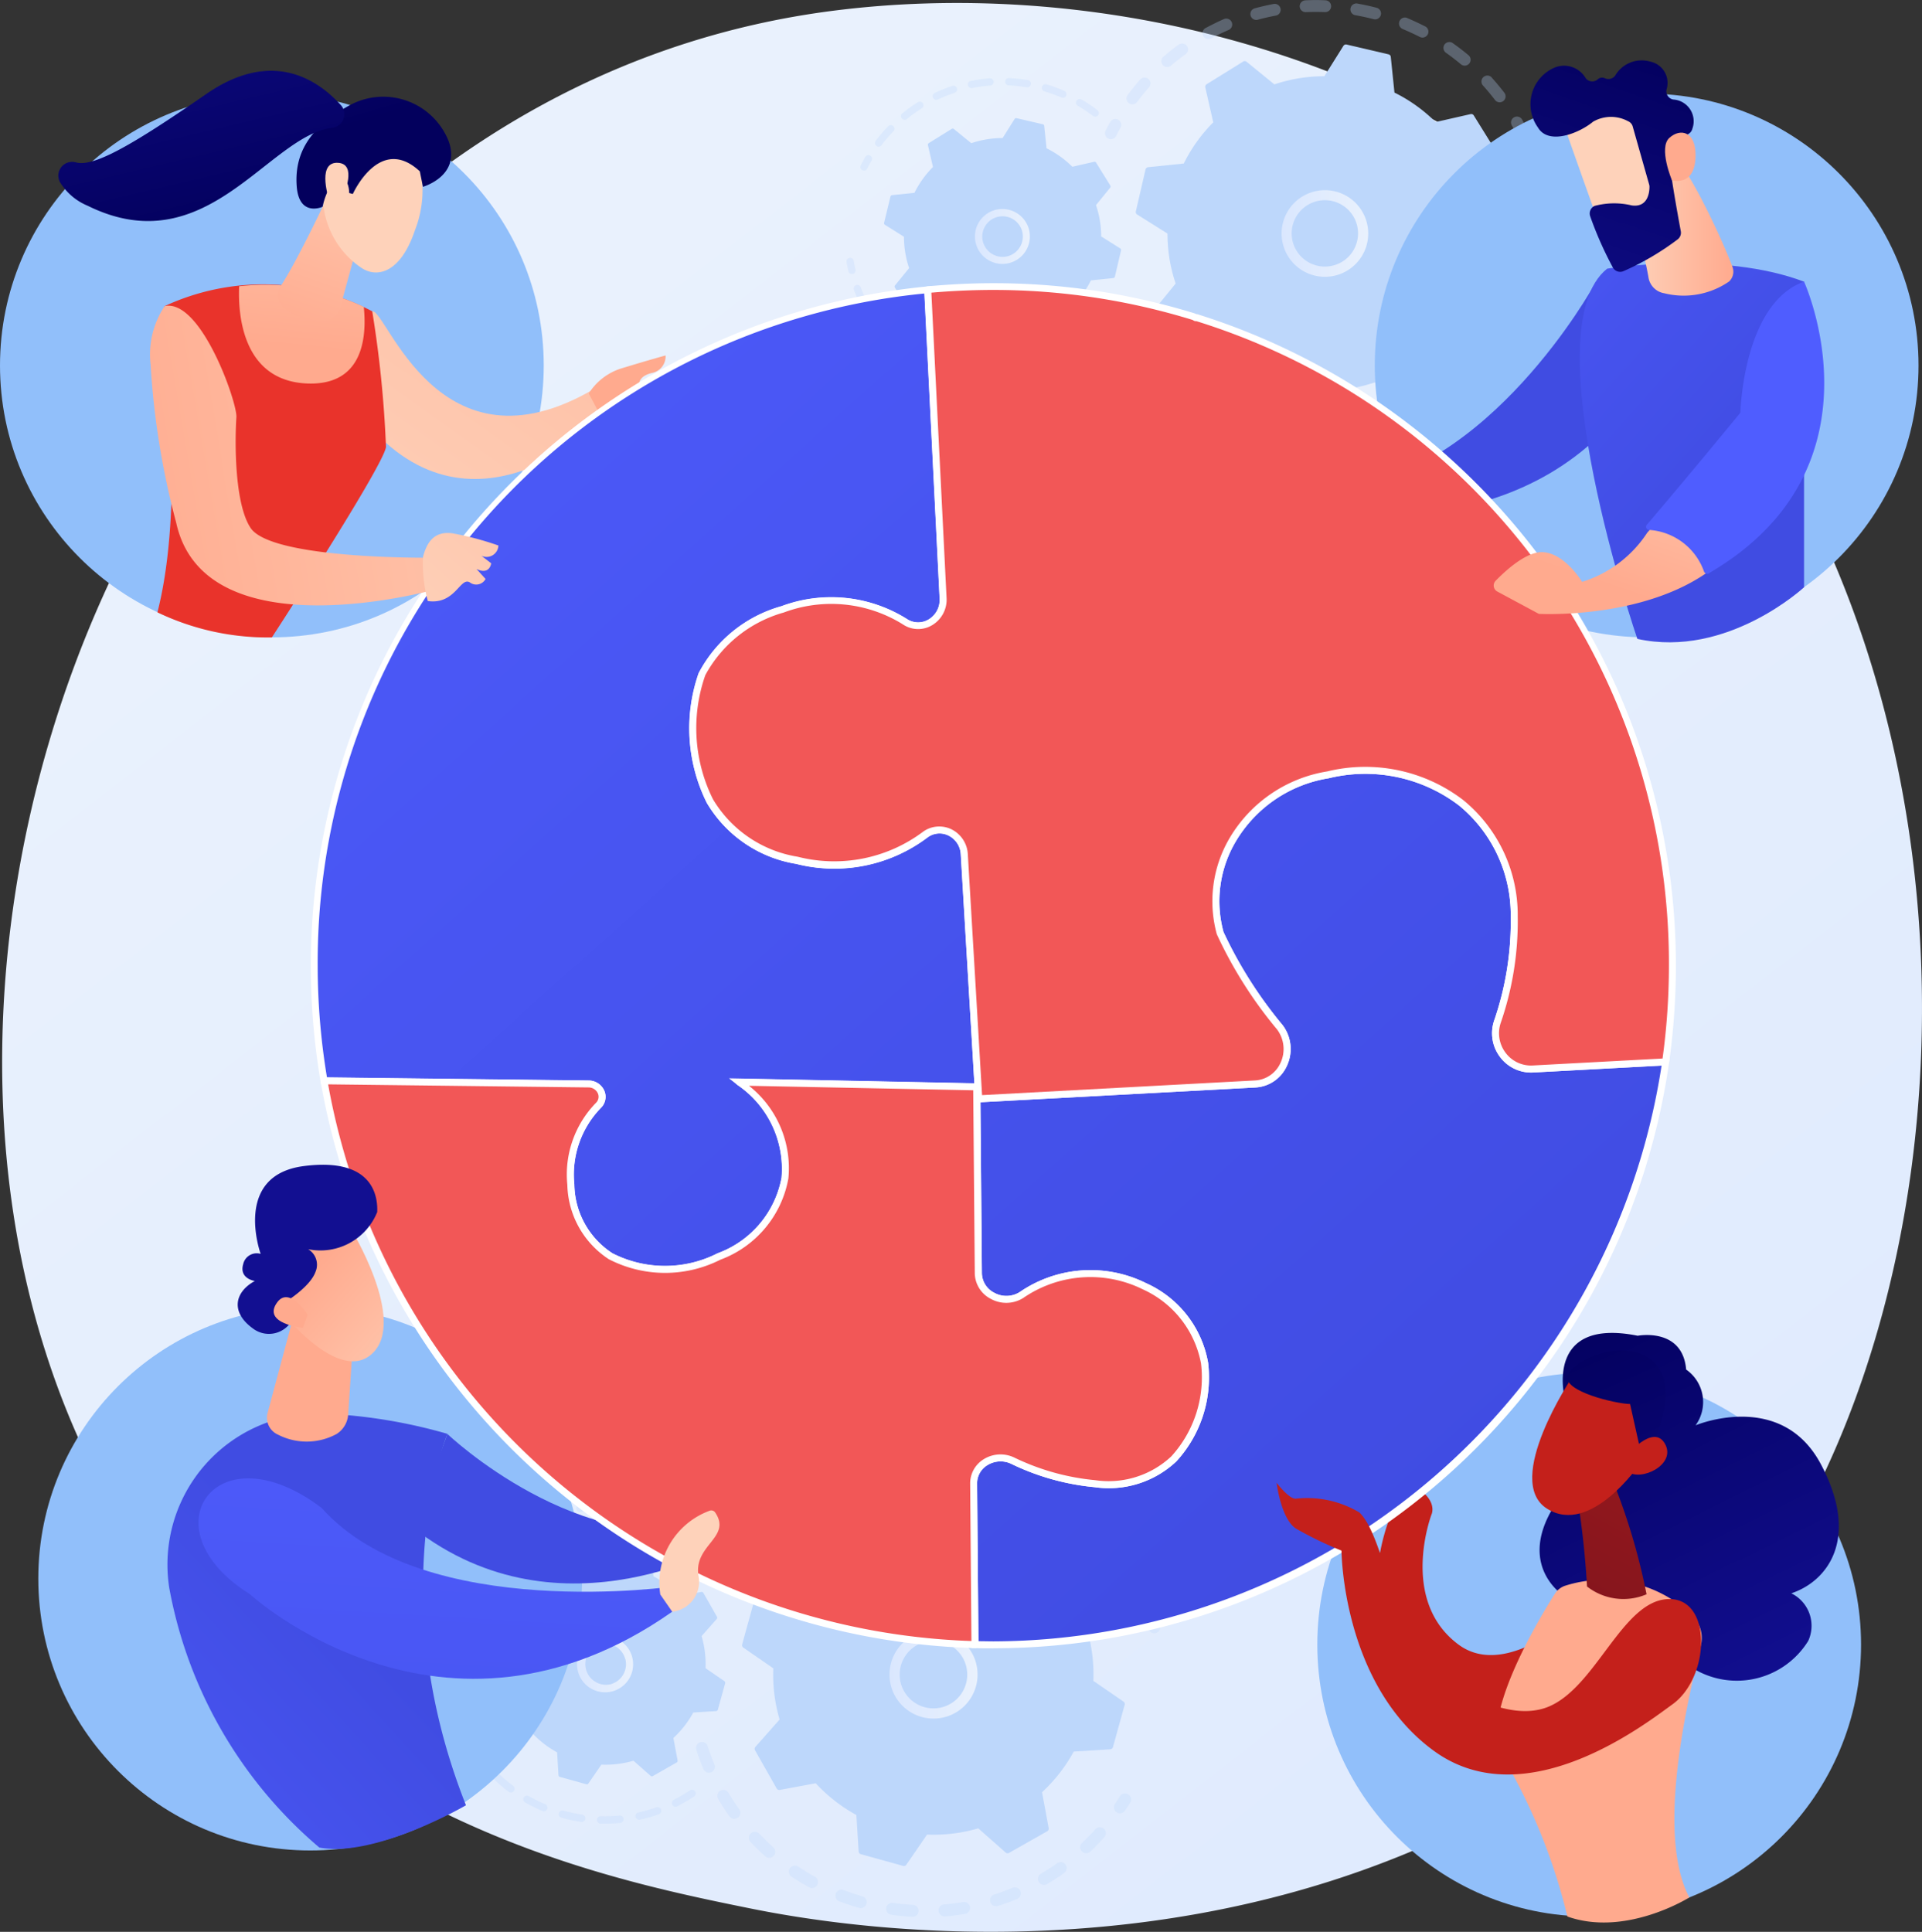 <svg xmlns="http://www.w3.org/2000/svg" xmlns:xlink="http://www.w3.org/1999/xlink" width="70.604" height="70.965" viewBox="0 0 70.604 70.965">
  <rect x="0" y="0" width="70.604" height="70.965" fill="#333333" stroke="none"/>
  <defs>
    <linearGradient id="linear-gradient" x1="1.13" y1="1.295" x2="0.236" y2="0.19" gradientUnits="objectBoundingBox">
      <stop offset="0" stop-color="#dae7fe"/>
      <stop offset="1" stop-color="#e9f1fd"/>
    </linearGradient>
    <linearGradient id="linear-gradient-2" x1="0" y1="0.5" x2="1" y2="0.5" xlink:href="#linear-gradient"/>
    <linearGradient id="linear-gradient-10" x1="-0.436" y1="-20.014" x2="-0.862" y2="-15.84" gradientUnits="objectBoundingBox">
      <stop offset="0" stop-color="#4f5dff"/>
      <stop offset="1" stop-color="#404ce2"/>
    </linearGradient>
    <linearGradient id="linear-gradient-11" x1="-0.209" y1="1.547" x2="0.597" y2="0.45" xlink:href="#linear-gradient-10"/>
    <linearGradient id="linear-gradient-12" x1="-15.122" y1="15.128" x2="-13.796" y2="15.128" gradientUnits="objectBoundingBox">
      <stop offset="0" stop-color="#fed2ba"/>
      <stop offset="1" stop-color="#ffaa8e"/>
    </linearGradient>
    <linearGradient id="linear-gradient-13" x1="-0.077" y1="1.155" x2="1.843" y2="-1.561" xlink:href="#linear-gradient-12"/>
    <linearGradient id="linear-gradient-14" x1="2.348" y1="-9.612" x2="0.023" y2="-7.078" xlink:href="#linear-gradient-12"/>
    <linearGradient id="linear-gradient-15" x1="2.085" y1="-1.33" x2="1.187" y2="-0.411" gradientUnits="objectBoundingBox">
      <stop offset="0" stop-color="#e14a3d"/>
      <stop offset="1" stop-color="#e9332b"/>
    </linearGradient>
    <linearGradient id="linear-gradient-16" x1="0.785" y1="-1.959" x2="0.452" y2="0.617" xlink:href="#linear-gradient-12"/>
    <linearGradient id="linear-gradient-17" x1="0.858" y1="-0.953" x2="0.337" y2="1.229" xlink:href="#linear-gradient-12"/>
    <linearGradient id="linear-gradient-18" x1="-71.714" y1="2.178" x2="-71.994" y2="4.569" xlink:href="#linear-gradient-12"/>
    <linearGradient id="linear-gradient-19" x1="0.334" y1="0.258" x2="-0.501" y2="-1.677" gradientUnits="objectBoundingBox">
      <stop offset="0" stop-color="#03005d"/>
      <stop offset="1" stop-color="#120f91"/>
    </linearGradient>
    <linearGradient id="linear-gradient-20" x1="-307.49" y1="6.554" x2="-308.699" y2="14.216" xlink:href="#linear-gradient-12"/>
    <linearGradient id="linear-gradient-21" x1="0.605" y1="0.828" x2="0.154" y2="-0.614" xlink:href="#linear-gradient-19"/>
    <linearGradient id="linear-gradient-22" x1="1.095" y1="-2.777" x2="0.68" y2="-0.353" xlink:href="#linear-gradient-10"/>
    <linearGradient id="linear-gradient-23" x1="0.346" y1="-12.226" x2="0.85" y2="-12.446" gradientUnits="objectBoundingBox">
      <stop offset="0" stop-color="#c4201b"/>
      <stop offset="1" stop-color="#5c0e1e"/>
    </linearGradient>
    <linearGradient id="linear-gradient-24" x1="404.34" y1="1325.942" x2="-43.19" y2="-142.995" gradientUnits="objectBoundingBox">
      <stop offset="0" stop-color="#ab7cff"/>
      <stop offset="1" stop-color="#f8425c"/>
    </linearGradient>
    <linearGradient id="linear-gradient-25" x1="-60.903" y1="23.208" x2="174.737" y2="-63.823" gradientUnits="objectBoundingBox">
      <stop offset="0" stop-color="#53ebff"/>
      <stop offset="1" stop-color="#384cf7"/>
    </linearGradient>
    <linearGradient id="linear-gradient-26" x1="0.821" y1="0.918" x2="-0.154" y2="-0.168" gradientUnits="objectBoundingBox">
      <stop offset="0" stop-color="#404ce2"/>
      <stop offset="1" stop-color="#4f5dff"/>
    </linearGradient>
    <linearGradient id="linear-gradient-27" x1="-0.27" y1="-0.684" x2="0.746" y2="0.677" xlink:href="#linear-gradient-10"/>
    <linearGradient id="linear-gradient-28" x1="0" y1="0.5" x2="1" y2="0.5" xlink:href="#linear-gradient-12"/>
    <linearGradient id="linear-gradient-29" x1="1.175" y1="-0.557" x2="0.442" y2="0.722" xlink:href="#linear-gradient-12"/>
    <linearGradient id="linear-gradient-30" x1="0.685" y1="-0.305" x2="1.416" y2="-3.948" xlink:href="#linear-gradient-10"/>
    <linearGradient id="linear-gradient-31" x1="-25.013" y1="0.175" x2="-26.33" y2="1.493" xlink:href="#linear-gradient-12"/>
    <linearGradient id="linear-gradient-32" x1="0.633" y1="-0.149" x2="0.168" y2="1.601" xlink:href="#linear-gradient-19"/>
    <linearGradient id="linear-gradient-33" x1="-93.889" y1="2.7" x2="-90.438" y2="0.456" xlink:href="#linear-gradient-12"/>
    <linearGradient id="linear-gradient-34" x1="0.218" y1="-0.071" x2="0.719" y2="1.082" xlink:href="#linear-gradient-19"/>
    <linearGradient id="linear-gradient-35" x1="1.305" y1="0.076" x2="3.618" y2="-1.28" gradientUnits="objectBoundingBox">
      <stop offset="0" stop-color="#ffaa8e"/>
      <stop offset="1" stop-color="#fe3f48"/>
    </linearGradient>
    <linearGradient id="linear-gradient-36" x1="2.166" y1="-4.604" x2="-0.903" y2="4.856" xlink:href="#linear-gradient-23"/>
    <linearGradient id="linear-gradient-37" x1="3.181" y1="-9.902" x2="4.038" y2="-11.633" xlink:href="#linear-gradient-23"/>
    <linearGradient id="linear-gradient-38" x1="0.242" y1="-0.323" x2="1.77" y2="3.198" xlink:href="#linear-gradient-19"/>
    <linearGradient id="linear-gradient-39" x1="7.721" y1="-37.506" x2="10.084" y2="-43.875" xlink:href="#linear-gradient-23"/>
    <linearGradient id="linear-gradient-40" x1="1.509" y1="-10.165" x2="2.521" y2="-12.127" xlink:href="#linear-gradient-23"/>
    <linearGradient id="linear-gradient-41" x1="1.972" y1="0.167" x2="-0.263" y2="0.643" xlink:href="#linear-gradient-12"/>
    <linearGradient id="linear-gradient-42" x1="-0.522" y1="1.498" x2="5.34" y2="-5.024" xlink:href="#linear-gradient-12"/>
    <linearGradient id="linear-gradient-43" x1="0.786" y1="-0.447" x2="0.502" y2="2.666" xlink:href="#linear-gradient-10"/>
    <linearGradient id="linear-gradient-44" x1="4.793" y1="-6.929" x2="8.586" y2="-11.02" xlink:href="#linear-gradient-12"/>
    <linearGradient id="linear-gradient-45" x1="-10.184" y1="13.539" x2="-11.04" y2="12.743" xlink:href="#linear-gradient-12"/>
    <linearGradient id="linear-gradient-46" x1="-9.008" y1="11.09" x2="-7.763" y2="11.09" xlink:href="#linear-gradient-19"/>
    <linearGradient id="linear-gradient-47" x1="-35.187" y1="60.669" x2="-38.063" y2="57.004" xlink:href="#linear-gradient-12"/>
  </defs>
  <g id="Grupo_55043" data-name="Grupo 55043" transform="translate(-5826.962 -1640.326)">
    <path id="Trazado_104269" data-name="Trazado 104269" d="M5892.345,1705.411a25.458,25.458,0,0,1-3.9,3.285c-12.726,9.131-27.785,6.469-30.985,5.82-4.726-.96-13.861-2.815-20.465-10.582-9.992-11.75-8.436-30.263-.686-42.483,1.418-2.235,8.907-14.642,24.127-16.631,9.211-1.2,19.949,1.224,27.725,7.739C5904.481,1666.232,5903.319,1693.857,5892.345,1705.411Z" transform="translate(-2.954 -4.088)" fill="url(#linear-gradient)"/>
    <g id="Grupo_55051" data-name="Grupo 55051" transform="translate(5858.056 1640.326)">
      <g id="Grupo_55046" data-name="Grupo 55046" transform="translate(9.12 0)">
        <g id="Grupo_55043-2" data-name="Grupo 55043" transform="translate(0 11.347)" opacity="0.3">
          <path id="Trazado_104270" data-name="Trazado 104270" d="M7405.338,2085.653a.218.218,0,0,1,.279.129c.08.219.17.437.269.65a.216.216,0,0,1-.1.286l0,0a.217.217,0,0,1-.289-.105c-.1-.223-.2-.453-.284-.684a.217.217,0,0,1,.108-.269Zm1.1,1.779c.127.2.263.39.406.574a.217.217,0,0,1-.344.265c-.15-.194-.293-.4-.426-.6a.217.217,0,0,1,.064-.3l.023-.012A.216.216,0,0,1,7406.438,2087.431Zm1.164,1.427c.167.163.344.321.524.469a.217.217,0,0,1-.277.335c-.189-.156-.375-.322-.55-.494a.217.217,0,1,1,.3-.31Zm1.456,1.13c.2.122.406.236.615.34a.217.217,0,1,1-.194.389c-.219-.11-.437-.23-.647-.358a.218.218,0,0,1-.073-.3.23.23,0,0,1,.089-.082A.22.22,0,0,1,7409.058,2089.989Zm1.669.778c.222.074.449.14.676.2a.217.217,0,1,1-.1.421c-.239-.058-.478-.127-.71-.206a.217.217,0,0,1-.026-.4A.216.216,0,0,1,7410.727,2090.767Zm1.8.389c.231.024.468.038.7.041a.217.217,0,0,1-.007.435c-.245,0-.494-.019-.739-.044a.217.217,0,1,1,.044-.432Zm7.488-2.982a.217.217,0,0,1,.029.305c-.156.189-.323.374-.5.55a.217.217,0,1,1-.309-.3c.163-.167.321-.343.469-.523a.217.217,0,0,1,.306-.029Zm-5.648,2.962c.232-.028.466-.067.693-.116a.217.217,0,1,1,.09.425c-.24.051-.486.092-.729.122a.217.217,0,0,1-.122-.411A.232.232,0,0,1,7414.368,2091.137Zm4.322-1.613a.218.218,0,0,1-.04.3c-.2.15-.4.293-.606.426a.217.217,0,0,1-.234-.365c.2-.126.39-.262.575-.405a.209.209,0,0,1,.037-.022A.217.217,0,0,1,7418.69,2089.523Zm-2.53,1.184c.219-.08.438-.17.649-.269a.217.217,0,0,1,.187.392l0,0c-.224.1-.454.2-.685.282a.217.217,0,0,1-.169-.4Z" transform="translate(-7405.195 -2085.639)" fill="#bdd7fb"/>
          <path id="Trazado_104271" data-name="Trazado 104271" d="M8000.021,2133.787a.219.219,0,0,0-.094.089c-.055.1-.112.2-.172.292a.219.219,0,0,0,.073.3.216.216,0,0,0,.3-.072c.063-.1.122-.2.18-.307a.217.217,0,0,0-.285-.3Z" transform="translate(-7984.576 -2132.539)" fill="#bdd7fb"/>
        </g>
        <g id="Grupo_55044" data-name="Grupo 55044" transform="translate(0.379)" opacity="0.3">
          <path id="Trazado_104272" data-name="Trazado 104272" d="M8034.453,1875.575a.218.218,0,0,0-.113.258c.033.107.065.216.093.325a.217.217,0,0,0,.42-.109c-.031-.115-.063-.23-.1-.343a.217.217,0,0,0-.271-.144Z" transform="translate(-8018.679 -1869.559)" fill="#bdd7fb"/>
          <path id="Trazado_104273" data-name="Trazado 104273" d="M7454.561,1641.027a.217.217,0,0,1,.172.4c-.21.09-.42.19-.624.3a.217.217,0,1,1-.2-.383c.088-.047.178-.093.268-.137C7454.3,1641.143,7454.431,1641.083,7454.561,1641.027Zm-1.358.989a.216.216,0,0,1-.049.3c-.187.135-.369.279-.544.428a.217.217,0,0,1-.282-.329c.184-.157.376-.309.572-.45a.217.217,0,0,1,.3.049Zm2.475-1.38c.232-.064.472-.119.71-.164a.217.217,0,1,1,.079.427c-.226.042-.452.094-.674.155a.217.217,0,0,1-.153-.4A.21.21,0,0,1,7455.677,1640.635Zm-3.887,2.593a.217.217,0,0,1,.018.306c-.151.172-.3.353-.436.537a.217.217,0,0,1-.349-.259c.146-.194.3-.384.461-.565a.208.208,0,0,1,.065-.051A.219.219,0,0,1,7451.79,1643.228Zm5.771-2.892c.24-.011.486-.013.728,0a.217.217,0,1,1-.017.434c-.229-.009-.462-.007-.691,0a.217.217,0,1,1-.02-.433Zm1.9.12q.359.063.711.155a.217.217,0,0,1-.109.42c-.223-.058-.449-.108-.677-.147a.217.217,0,0,1-.058-.409A.219.219,0,0,1,7459.464,1640.456Zm1.832.533c.225.092.446.2.661.306a.217.217,0,1,1-.2.386c-.206-.105-.416-.2-.629-.291a.217.217,0,0,1-.117-.284.212.212,0,0,1,.1-.112A.217.217,0,0,1,7461.3,1640.989Zm1.672.92c.2.139.394.289.579.444a.217.217,0,0,1-.279.333c-.177-.148-.36-.289-.548-.422a.216.216,0,0,1,.028-.372A.215.215,0,0,1,7462.968,1641.909Zm1.431,1.265c.162.179.318.367.466.56a.217.217,0,1,1-.346.263c-.14-.183-.288-.362-.441-.532a.217.217,0,0,1,.016-.307.2.2,0,0,1,.05-.034A.216.216,0,0,1,7464.4,1643.174Zm1.117,1.547c.087.155.172.314.249.474.029.058.056.116.082.174a.213.213,0,0,1-.105.288.216.216,0,0,1-.287-.106c-.026-.055-.052-.111-.079-.165-.074-.152-.153-.3-.237-.451a.218.218,0,0,1,.081-.3l.013-.006A.217.217,0,0,1,7465.516,1644.721Z" transform="translate(-7450.193 -1640.326)" fill="#bdd7fb"/>
          <path id="Trazado_104274" data-name="Trazado 104274" d="M7420.341,1811.955a.214.214,0,0,0-.094.09c-.057.1-.113.209-.166.315a.217.217,0,0,0,.389.194c.05-.1.1-.2.157-.3a.217.217,0,0,0-.287-.3Z" transform="translate(-7420.06 -1807.56)" fill="#bdd7fb"/>
        </g>
        <g id="Grupo_55045" data-name="Grupo 55045" transform="translate(1.511 1.634)">
          <path id="Trazado_104275" data-name="Trazado 104275" d="M7464.5,1710.6a.107.107,0,0,0,.047.116l1.115.7a5.735,5.735,0,0,0,.3,1.836l-.832,1.022a.108.108,0,0,0-.007.125l.833,1.343a.109.109,0,0,0,.116.049l1.285-.292a5.738,5.738,0,0,0,1.512,1.083l.134,1.311a.111.111,0,0,0,.083.094l1.54.36a.107.107,0,0,0,.116-.048l.7-1.116a5.738,5.738,0,0,0,1.835-.3l1.022.831a.107.107,0,0,0,.125.008l1.343-.834a.105.105,0,0,0,.048-.116l-.292-1.284a5.74,5.74,0,0,0,1.084-1.512l1.311-.135a.107.107,0,0,0,.094-.083l.36-1.539a.108.108,0,0,0-.047-.116l-1.117-.7a5.746,5.746,0,0,0-.3-1.836l.831-1.022a.109.109,0,0,0,.008-.126l-.834-1.343a.107.107,0,0,0-.116-.048l-1.285.292a5.748,5.748,0,0,0-1.512-1.083l-.135-1.311a.107.107,0,0,0-.083-.094l-1.54-.36a.11.11,0,0,0-.117.048l-.7,1.116a5.747,5.747,0,0,0-1.836.3l-1.021-.831a.109.109,0,0,0-.126-.008l-1.342.834a.109.109,0,0,0-.049.116l.292,1.284a5.759,5.759,0,0,0-1.083,1.512l-1.31.135a.108.108,0,0,0-.094.083Z" transform="translate(-7464.5 -1704.47)" fill="#bdd7fb"/>
          <path id="Trazado_104276" data-name="Trazado 104276" d="M7675.685,1914.625a1.591,1.591,0,1,1-.216.087A1.62,1.62,0,0,1,7675.685,1914.625Zm1.565,2.073a1.219,1.219,0,1,0-.712.6,1.262,1.262,0,0,0,.168-.067A1.21,1.21,0,0,0,7677.25,1916.7Z" transform="translate(-7669.225 -1909.197)" fill="url(#linear-gradient-2)"/>
          <path id="Trazado_104277" data-name="Trazado 104277" d="M7587.051,1824.313a3.988,3.988,0,0,0-.352.194h0c-.037.022-.072.046-.107.069a3.843,3.843,0,0,0-.492.387l-.006.006-.018.016-.034.033a.094.094,0,0,0-.018.107.081.081,0,0,0,.016.024.094.094,0,0,0,.132,0,3.659,3.659,0,0,1,.625-.487,3.724,3.724,0,0,1,5.125,1.2,3.78,3.78,0,0,1,.186.335,3.722,3.722,0,0,1-6.508,3.593,3.489,3.489,0,0,1-.184-.331,3.714,3.714,0,0,1-.378-1.571.1.1,0,0,0-.009-.039.094.094,0,0,0-.085-.052.092.092,0,0,0-.091.094,3.9,3.9,0,0,0,.4,1.649c.059.118.123.234.193.347a3.908,3.908,0,0,0,6.833-3.772c-.059-.12-.123-.237-.194-.352a3.909,3.909,0,0,0-5.03-1.452Z" transform="translate(-7581.788 -1820.874)" fill="url(#linear-gradient-2)"/>
        </g>
      </g>
      <g id="Grupo_55050" data-name="Grupo 55050" transform="translate(0 2.867)">
        <g id="Grupo_55047" data-name="Grupo 55047" transform="translate(0 6.605)" opacity="0.3">
          <path id="Trazado_104278" data-name="Trazado 104278" d="M7047.341,2012.079a.132.132,0,0,0-.073.143c.019.112.042.225.067.336a.135.135,0,0,0,.162.1.133.133,0,0,0,.1-.161c-.024-.105-.046-.214-.064-.321a.134.134,0,0,0-.154-.109A.13.13,0,0,0,7047.341,2012.079Z" transform="translate(-7047.265 -2012.065)" fill="#bdd7fb"/>
          <path id="Trazado_104279" data-name="Trazado 104279" d="M7057.813,2051.168a.135.135,0,0,1,.173.08c.065.175.139.349.221.517.017.035.034.071.052.106a.133.133,0,0,1-.057.181.139.139,0,0,1-.181-.058c-.019-.037-.038-.074-.056-.111-.086-.176-.164-.358-.231-.542a.135.135,0,0,1,.066-.167Zm.794,1.288a5.691,5.691,0,0,0,.418.538.134.134,0,1,1-.2.177,5.671,5.671,0,0,1-.437-.563.134.134,0,0,1,.035-.187l.016-.01A.133.133,0,0,1,7058.607,2052.456Zm.9,1.021a5.749,5.749,0,0,0,.536.419.134.134,0,1,1-.15.221,5.633,5.633,0,0,1-.563-.439.134.134,0,0,1-.012-.189.13.13,0,0,1,.042-.031A.133.133,0,0,1,7059.5,2053.477Zm1.121.769a5.449,5.449,0,0,0,.623.275.134.134,0,0,1-.093.252,5.841,5.841,0,0,1-.653-.289.134.134,0,0,1-.058-.181.141.141,0,0,1,.06-.059A.136.136,0,0,1,7060.625,2054.245Zm1.275.472a5.608,5.608,0,0,0,.67.116.134.134,0,1,1-.03.266,5.961,5.961,0,0,1-.7-.121.135.135,0,0,1-.028-.251A.14.14,0,0,1,7061.9,2054.717Zm1.35.148a5.533,5.533,0,0,0,.679-.052.134.134,0,0,1,.037.265,5.746,5.746,0,0,1-.712.054.134.134,0,0,1-.06-.255A.129.129,0,0,1,7063.25,2054.866Zm1.345-.187a5.315,5.315,0,0,0,.646-.217.134.134,0,0,1,.1.249,5.856,5.856,0,0,1-.677.227.134.134,0,0,1-.094-.25Zm2.021-.849a.134.134,0,0,1-.03.188,5.784,5.784,0,0,1-.52.338l-.081.047a.132.132,0,0,1-.182-.052.134.134,0,0,1,.051-.182c.026-.014.051-.029.077-.044a5.312,5.312,0,0,0,.5-.323.132.132,0,0,1,.021-.012A.135.135,0,0,1,7066.615,2053.83Z" transform="translate(-7057.459 -2050.164)" fill="#bdd7fb"/>
        </g>
        <g id="Grupo_55048" data-name="Grupo 55048" transform="translate(0.515)" opacity="0.3">
          <path id="Trazado_104280" data-name="Trazado 104280" d="M7090.793,1753.387a5.932,5.932,0,0,1,.652-.261.133.133,0,0,1,.169.085.135.135,0,0,1-.084.17,5.583,5.583,0,0,0-.622.249.134.134,0,0,1-.116-.241Zm-.43.38a.133.133,0,0,1-.042.185,5.553,5.553,0,0,0-.543.39.134.134,0,0,1-.169-.208,5.751,5.751,0,0,1,.571-.409l.012-.007A.134.134,0,0,1,7090.363,1753.766Zm1.761-.821a5.841,5.841,0,0,1,.695-.1.134.134,0,1,1,.021.268,5.517,5.517,0,0,0-.664.092.134.134,0,0,1-.085-.252A.124.124,0,0,1,7092.125,1752.945Zm-2.844,1.66a.133.133,0,0,1,0,.19,5.6,5.6,0,0,0-.434.51.134.134,0,0,1-.187.027.135.135,0,0,1-.027-.188,5.754,5.754,0,0,1,.455-.535.14.14,0,0,1,.039-.028A.133.133,0,0,1,7089.28,1754.605Zm4.241-1.767a5.829,5.829,0,0,1,.7.074.134.134,0,1,1-.044.265,5.51,5.51,0,0,0-.665-.071.133.133,0,0,1-.127-.14.133.133,0,0,1,.139-.128Zm1.382.231a5.815,5.815,0,0,1,.66.239.134.134,0,0,1-.106.246,5.561,5.561,0,0,0-.63-.227.135.135,0,0,1-.091-.167.137.137,0,0,1,.07-.082A.133.133,0,0,1,7094.9,1753.069Zm1.287.556a5.82,5.82,0,0,1,.585.39.134.134,0,0,1-.163.214,5.6,5.6,0,0,0-.557-.372.135.135,0,0,1-.049-.183.139.139,0,0,1,.057-.053A.133.133,0,0,1,7096.189,1753.625Z" transform="translate(-7088.071 -1752.838)" fill="#bdd7fb"/>
          <path id="Trazado_104281" data-name="Trazado 104281" d="M7067.694,1863.94a.129.129,0,0,0-.057.054c-.057.1-.112.2-.162.3a.134.134,0,1,0,.239.12c.048-.1.1-.193.155-.288a.134.134,0,0,0-.175-.187Z" transform="translate(-7067.461 -1861.096)" fill="#bdd7fb"/>
        </g>
        <g id="Grupo_55049" data-name="Grupo 55049" transform="translate(1.382 1.472)">
          <path id="Trazado_104282" data-name="Trazado 104282" d="M7101.489,1814.44a.066.066,0,0,0,.029.073l.7.44a3.585,3.585,0,0,0,.189,1.151l-.521.64a.069.069,0,0,0,0,.079l.522.842a.068.068,0,0,0,.072.03l.806-.183a3.579,3.579,0,0,0,.947.679l.085.822a.067.067,0,0,0,.052.059l.965.225a.069.069,0,0,0,.073-.03l.439-.7a3.6,3.6,0,0,0,1.151-.189l.641.521a.066.066,0,0,0,.078.005l.842-.523a.07.07,0,0,0,.031-.073l-.184-.805a3.6,3.6,0,0,0,.679-.948l.822-.084a.067.067,0,0,0,.059-.052l.226-.965a.067.067,0,0,0-.03-.073l-.7-.44a3.585,3.585,0,0,0-.19-1.151l.521-.64a.066.066,0,0,0,.005-.079l-.523-.842a.067.067,0,0,0-.072-.03l-.8.183a3.616,3.616,0,0,0-.948-.679l-.085-.822a.067.067,0,0,0-.051-.059l-.964-.225a.068.068,0,0,0-.073.03l-.44.7a3.608,3.608,0,0,0-1.151.189l-.641-.521a.066.066,0,0,0-.078-.005l-.842.523a.069.069,0,0,0-.032.073l.185.805a3.591,3.591,0,0,0-.68.948l-.822.085a.069.069,0,0,0-.06.052Z" transform="translate(-7101.487 -1810.595)" fill="#bdd7fb"/>
          <path id="Trazado_104283" data-name="Trazado 104283" d="M7233.158,1941.606a1.009,1.009,0,1,1-.14.056A1.079,1.079,0,0,1,7233.158,1941.606Zm1.02.74a.747.747,0,0,0-.937-.484h0a.746.746,0,0,0-.483.937.746.746,0,0,0,.937.484.71.71,0,0,0,.1-.041A.749.749,0,0,0,7234.178,1942.346Z" transform="translate(-7229.115 -1938.221)" fill="url(#linear-gradient-2)"/>
          <path id="Trazado_104284" data-name="Trazado 104284" d="M7175.363,1882.8c-.076.037-.151.079-.225.124a2.539,2.539,0,0,0-.407.314l-.017.016a.134.134,0,0,0-.027.155.124.124,0,0,0,.024.034.134.134,0,0,0,.19,0,2.247,2.247,0,0,1,.379-.3h0l.022-.014a2.232,2.232,0,0,1,1.057-.325,2.28,2.28,0,0,1,.605.053h0l.015,0a2.239,2.239,0,0,1,1.4,1.007c.041.066.079.134.112.2a2.257,2.257,0,0,1-3.947,2.179c-.041-.065-.078-.132-.111-.2a2.276,2.276,0,0,1-.229-.953.128.128,0,0,0-.013-.057.134.134,0,0,0-.254.061,2.521,2.521,0,0,0,.255,1.066q.057.115.125.224a2.525,2.525,0,0,0,4.416-2.438,2.294,2.294,0,0,0-.126-.227A2.528,2.528,0,0,0,7175.363,1882.8Z" transform="translate(-7172.1 -1880.715)" fill="url(#linear-gradient-2)"/>
        </g>
      </g>
    </g>
    <g id="Grupo_55060" data-name="Grupo 55060" transform="translate(5843.327 1693.093)">
      <g id="Grupo_55055" data-name="Grupo 55055" transform="translate(9.2 0)">
        <g id="Grupo_55052" data-name="Grupo 55052" transform="translate(0 11.225)" opacity="0.3">
          <path id="Trazado_104285" data-name="Trazado 104285" d="M6830.432,4151.756a.221.221,0,0,1,.277.143c.073.226.156.452.248.673a.221.221,0,0,1-.115.287l0,0a.221.221,0,0,1-.289-.12c-.1-.231-.185-.469-.26-.707a.222.222,0,0,1,.121-.271Zm1.044,1.856c.121.206.252.408.389.6a.221.221,0,1,1-.36.256c-.145-.2-.282-.416-.409-.633a.221.221,0,0,1,.078-.3l.023-.012A.22.22,0,0,1,6831.476,4153.612Zm1.126,1.5c.163.173.336.341.513.5a.221.221,0,1,1-.294.33c-.187-.167-.369-.343-.541-.525a.222.222,0,0,1,.009-.312.239.239,0,0,1,.063-.042A.22.22,0,0,1,6832.6,4155.112Zm1.434,1.211c.2.132.4.257.612.372a.221.221,0,0,1-.213.388c-.22-.121-.436-.253-.645-.391a.221.221,0,1,1,.246-.368Zm1.667.861c.222.085.45.162.679.228a.221.221,0,1,1-.123.424c-.241-.068-.48-.149-.714-.238a.221.221,0,0,1-.127-.285.216.216,0,0,1,.118-.124A.22.22,0,0,1,6835.7,4157.185Zm1.816.472c.235.033.475.057.712.071a.221.221,0,1,1-.025.44c-.25-.014-.5-.039-.75-.074a.221.221,0,0,1-.058-.421A.217.217,0,0,1,6837.519,4157.656Zm7.743-2.724a.22.22,0,0,1,.018.311c-.167.187-.344.369-.527.541a.221.221,0,0,1-.3-.323c.173-.163.341-.335.5-.513a.209.209,0,0,1,.075-.054A.218.218,0,0,1,6845.262,4154.933Zm-5.869,2.78c.237-.019.476-.049.71-.09a.222.222,0,0,1,.074.437c-.247.042-.5.073-.748.094a.221.221,0,0,1-.107-.423A.21.21,0,0,1,6839.393,4157.712Zm4.465-1.462a.221.221,0,0,1-.054.308c-.2.145-.417.282-.633.408a.221.221,0,0,1-.224-.381c.205-.12.408-.25.6-.388a.15.15,0,0,1,.039-.021A.22.22,0,0,1,6843.858,4156.25Zm-2.625,1.1c.227-.072.452-.155.673-.247a.221.221,0,0,1,.173.407l0,0c-.231.1-.47.184-.708.258a.221.221,0,0,1-.156-.413A.15.15,0,0,1,6841.233,4157.35Z" transform="translate(-6830.278 -4151.746)" fill="#bdd7fb"/>
          <path id="Trazado_104286" data-name="Trazado 104286" d="M7433.128,4225.713a.225.225,0,0,0-.1.087c-.059.1-.121.195-.185.29a.221.221,0,0,0,.367.246c.068-.1.134-.2.2-.3a.222.222,0,0,0-.278-.318Z" transform="translate(-7417.454 -4223.81)" fill="#bdd7fb"/>
        </g>
        <g id="Grupo_55053" data-name="Grupo 55053" transform="translate(0.662)" opacity="0.3">
          <path id="Trazado_104287" data-name="Trazado 104287" d="M7479.365,3964.1a.221.221,0,0,0-.125.258c.029.11.056.223.08.335a.221.221,0,0,0,.432-.094c-.025-.118-.054-.237-.084-.353a.221.221,0,0,0-.27-.158A.2.2,0,0,0,7479.365,3964.1Z" transform="translate(-7463.36 -3957.636)" fill="#bdd7fb"/>
          <path id="Trazado_104288" data-name="Trazado 104288" d="M6893.588,3711.807a.221.221,0,1,1,.158.413c-.217.083-.434.176-.647.279a.221.221,0,0,1-.192-.4c.092-.045.186-.087.279-.128C6893.319,3711.913,6893.455,3711.857,6893.588,3711.807Zm-1.423.95a.221.221,0,0,1-.062.306c-.2.129-.388.268-.57.413a.221.221,0,0,1-.275-.347c.193-.153.4-.3.6-.435a.226.226,0,0,1,.034-.018A.219.219,0,0,1,6892.166,3712.756Zm2.575-1.3c.24-.055.485-.1.729-.137a.221.221,0,0,1,.063.438c-.232.033-.465.077-.693.13a.221.221,0,0,1-.139-.418A.245.245,0,0,1,6894.74,3711.454Zm-4.062,2.477a.22.22,0,0,1,.005.312c-.161.168-.318.347-.465.528a.221.221,0,1,1-.344-.278c.156-.191.321-.378.491-.556a.234.234,0,0,1,.07-.049A.221.221,0,0,1,6890.678,3713.931Zm5.992-2.7c.246,0,.5.008.741.027a.221.221,0,1,1-.035.44c-.232-.018-.47-.027-.7-.025a.221.221,0,0,1,0-.442Zm1.932.2c.241.052.482.115.718.188a.221.221,0,1,1-.129.422c-.224-.068-.454-.128-.682-.178a.221.221,0,0,1-.169-.263.218.218,0,0,1,.126-.156A.216.216,0,0,1,6898.6,3711.429Zm1.842.618c.224.1.446.218.66.34a.221.221,0,1,1-.219.385c-.2-.116-.414-.224-.626-.323a.221.221,0,0,1,.186-.4Zm1.664,1.006c.2.15.388.31.569.475a.221.221,0,1,1-.3.327c-.173-.158-.355-.31-.541-.452a.221.221,0,1,1,.269-.351Zm1.4,1.347c.157.189.309.387.45.589a.221.221,0,0,1-.362.253c-.134-.192-.278-.38-.427-.56a.22.22,0,0,1,.028-.311.241.241,0,0,1,.053-.033A.221.221,0,0,1,6903.511,3714.4Zm1.072,1.62c.083.161.162.327.234.492.027.06.053.12.077.18a.218.218,0,0,1-.12.289.222.222,0,0,1-.289-.12c-.023-.057-.048-.114-.072-.171-.07-.157-.145-.315-.224-.468a.222.222,0,0,1,.1-.3l.013-.006A.221.221,0,0,1,6904.583,3716.02Z" transform="translate(-6888.97 -3711.227)" fill="#bdd7fb"/>
          <path id="Trazado_104289" data-name="Trazado 104289" d="M6856.577,3874.109a.215.215,0,0,0-.1.088c-.062.1-.123.208-.182.314a.221.221,0,1,0,.388.213c.054-.1.113-.2.172-.3a.221.221,0,0,0-.278-.316Z" transform="translate(-6856.268 -3869.94)" fill="#bdd7fb"/>
        </g>
        <g id="Grupo_55054" data-name="Grupo 55054" transform="translate(1.694 1.716)">
          <path id="Trazado_104290" data-name="Trazado 104290" d="M6896.781,3784.478a.11.11,0,0,0,.044.121l1.1.761a5.865,5.865,0,0,0,.231,1.88l-.889,1.005a.111.111,0,0,0-.013.127l.794,1.4a.108.108,0,0,0,.115.054l1.32-.245a5.846,5.846,0,0,0,1.494,1.166l.083,1.34a.112.112,0,0,0,.08.1l1.552.43a.11.11,0,0,0,.12-.044l.761-1.106a5.851,5.851,0,0,0,1.881-.23l1.005.888a.109.109,0,0,0,.127.013l1.4-.793a.113.113,0,0,0,.055-.116l-.244-1.319a5.875,5.875,0,0,0,1.165-1.493l1.34-.083a.111.111,0,0,0,.1-.081l.43-1.551a.11.11,0,0,0-.044-.121l-1.106-.761a5.837,5.837,0,0,0-.23-1.88l.889-1.005a.111.111,0,0,0,.013-.127l-.794-1.4a.109.109,0,0,0-.115-.054l-1.32.244a5.831,5.831,0,0,0-1.494-1.166l-.082-1.34a.112.112,0,0,0-.081-.1l-1.552-.43a.109.109,0,0,0-.12.044l-.761,1.106a5.847,5.847,0,0,0-1.881.231l-1-.888a.112.112,0,0,0-.128-.014l-1.4.793a.112.112,0,0,0-.055.116l.246,1.319a5.841,5.841,0,0,0-1.167,1.493l-1.34.083a.11.11,0,0,0-.1.081Z" transform="translate(-6896.777 -3778.557)" fill="#bdd7fb"/>
          <path id="Trazado_104291" data-name="Trazado 104291" d="M7110.424,3991.072a1.618,1.618,0,1,1-.224.08A1.726,1.726,0,0,1,7110.424,3991.072Zm1.507,2.175a1.241,1.241,0,1,0-.75.583,1.271,1.271,0,0,0,.174-.062A1.233,1.233,0,0,0,7111.931,3993.247Z" transform="translate(-7103.821 -3985.601)" fill="url(#linear-gradient-2)"/>
          <path id="Trazado_104292" data-name="Trazado 104292" d="M7020.194,3899.084a3.884,3.884,0,0,0-.366.184h0c-.037.021-.075.043-.111.065a3.993,3.993,0,0,0-.516.374l-.007.006-.019.016-.036.032a.1.1,0,0,0-.024.108.17.17,0,0,0,.017.025.1.1,0,0,0,.134.008,3.794,3.794,0,0,1,5.823.962,3.84,3.84,0,0,1,.174.349,3.792,3.792,0,0,1-1.606,4.818,3.8,3.8,0,0,1-5.167-1.431q-.094-.169-.172-.344a3.8,3.8,0,0,1-.32-1.615.075.075,0,0,0-.007-.04.093.093,0,0,0-.084-.056.094.094,0,0,0-.1.092,3.98,3.98,0,1,0,2.385-3.551Z" transform="translate(-7014.724 -3895.687)" fill="url(#linear-gradient-2)"/>
        </g>
      </g>
      <g id="Grupo_55059" data-name="Grupo 55059" transform="translate(0 2.437)">
        <g id="Grupo_55056" data-name="Grupo 55056" transform="translate(0 6.497)" opacity="0.3">
          <path id="Trazado_104293" data-name="Trazado 104293" d="M6469.308,4061.889a.136.136,0,0,0-.08.142c.015.115.034.231.055.345a.137.137,0,0,0,.269-.051c-.021-.109-.039-.219-.053-.329a.137.137,0,0,0-.153-.118A.143.143,0,0,0,6469.308,4061.889Z" transform="translate(-6469.226 -4061.877)" fill="#bdd7fb"/>
          <path id="Trazado_104294" data-name="Trazado 104294" d="M6478.341,4102.1a.137.137,0,0,1,.172.088,5.435,5.435,0,0,0,.2.535c.016.037.032.074.05.11a.137.137,0,0,1-.067.181.14.14,0,0,1-.181-.066c-.019-.038-.036-.076-.053-.115a5.728,5.728,0,0,1-.213-.561.137.137,0,0,1,.075-.167Zm.755,1.343a5.687,5.687,0,0,0,.4.564.137.137,0,0,1-.213.172,5.982,5.982,0,0,1-.422-.592.138.138,0,0,1,.044-.188l.018-.009A.135.135,0,0,1,6479.1,4103.446Zm.871,1.075a5.5,5.5,0,0,0,.528.449.137.137,0,1,1-.164.219,6.056,6.056,0,0,1-.554-.47.137.137,0,0,1,0-.194.139.139,0,0,1,.043-.031A.137.137,0,0,1,6479.967,4104.521Zm1.108.83a5.6,5.6,0,0,0,.622.306.137.137,0,0,1-.1.252,6.086,6.086,0,0,1-.653-.321.137.137,0,0,1-.051-.187.14.14,0,0,1,.063-.057A.135.135,0,0,1,6481.075,4105.351Zm1.277.533a5.644,5.644,0,0,0,.678.146.137.137,0,1,1-.041.27,5.856,5.856,0,0,1-.71-.152.139.139,0,0,1-.1-.168.137.137,0,0,1,.078-.088A.133.133,0,0,1,6482.353,4105.884Zm1.368.207a5.548,5.548,0,0,0,.692-.024.136.136,0,0,1,.027.271,5.918,5.918,0,0,1-.727.026.136.136,0,0,1-.051-.261A.125.125,0,0,1,6483.721,4106.091Zm1.376-.134a5.717,5.717,0,0,0,.666-.193.136.136,0,1,1,.093.256,5.76,5.76,0,0,1-.7.2.137.137,0,0,1-.085-.258Zm2.091-.78a.136.136,0,0,1-.038.189,5.863,5.863,0,0,1-.542.323l-.085.044a.137.137,0,0,1-.123-.244l.081-.042a5.739,5.739,0,0,0,.518-.308l.021-.012A.137.137,0,0,1,6487.188,4105.178Z" transform="translate(-6478.017 -4101.072)" fill="#bdd7fb"/>
        </g>
        <g id="Grupo_55057" data-name="Grupo 55057" transform="translate(0.668)" opacity="0.3">
          <path id="Trazado_104295" data-name="Trazado 104295" d="M6520.692,3807.342a5.835,5.835,0,0,1,.673-.238.136.136,0,1,1,.077.262,5.691,5.691,0,0,0-.644.228.136.136,0,0,1-.108-.25Zm-.454.37a.137.137,0,0,1-.05.186,5.683,5.683,0,0,0-.57.375.137.137,0,0,1-.163-.219,5.939,5.939,0,0,1,.6-.392l.012-.007A.138.138,0,0,1,6520.239,3807.711Zm1.826-.764a5.791,5.791,0,0,1,.711-.069.137.137,0,0,1,.01.273,5.887,5.887,0,0,0-.679.065.136.136,0,0,1-.076-.26A.17.17,0,0,1,6522.065,3806.948Zm-2.963,1.572a.137.137,0,0,1,0,.192,5.762,5.762,0,0,0-.463.5.137.137,0,0,1-.211-.173,5.947,5.947,0,0,1,.485-.525.158.158,0,0,1,.04-.026A.137.137,0,0,1,6519.1,3808.52Zm4.389-1.623a5.758,5.758,0,0,1,.707.1.136.136,0,1,1-.056.267,5.528,5.528,0,0,0-.674-.1.137.137,0,0,1-.043-.261A.125.125,0,0,1,6523.491,3806.9Zm1.4.292a6.364,6.364,0,0,1,.663.271.137.137,0,0,1-.119.247,5.722,5.722,0,0,0-.631-.258.138.138,0,0,1-.086-.174.134.134,0,0,1,.075-.08A.131.131,0,0,1,6524.887,3807.189Zm1.287.62a5.965,5.965,0,0,1,.579.42.137.137,0,0,1-.174.211,5.585,5.585,0,0,0-.551-.4.137.137,0,0,1-.042-.188.144.144,0,0,1,.06-.051A.136.136,0,0,1,6526.173,3807.809Z" transform="translate(-6517.808 -3806.879)" fill="#bdd7fb"/>
          <path id="Trazado_104296" data-name="Trazado 104296" d="M6495.7,3912.234a.147.147,0,0,0-.061.052c-.062.1-.121.2-.177.3a.137.137,0,0,0,.24.132c.053-.1.11-.193.169-.287a.137.137,0,0,0-.171-.2Z" transform="translate(-6495.448 -3909.538)" fill="#bdd7fb"/>
        </g>
        <g id="Grupo_55058" data-name="Grupo 55058" transform="translate(1.464 1.526)">
          <path id="Trazado_104297" data-name="Trazado 104297" d="M6526.7,3870.494a.071.071,0,0,0,.027.075l.694.477a3.669,3.669,0,0,0,.145,1.179l-.557.63a.071.071,0,0,0-.009.08l.5.878a.069.069,0,0,0,.073.034l.827-.153a3.661,3.661,0,0,0,.937.731l.051.84a.069.069,0,0,0,.05.062l.973.27a.068.068,0,0,0,.075-.028l.477-.693a3.67,3.67,0,0,0,1.179-.144l.629.556a.07.07,0,0,0,.08.009l.878-.5a.07.07,0,0,0,.034-.073l-.154-.827a3.645,3.645,0,0,0,.731-.936l.839-.052a.07.07,0,0,0,.063-.051l.269-.973a.069.069,0,0,0-.027-.075l-.694-.477a3.671,3.671,0,0,0-.144-1.179l.556-.63a.068.068,0,0,0,.008-.08l-.5-.878a.069.069,0,0,0-.073-.034l-.827.153a3.674,3.674,0,0,0-.937-.73l-.052-.84a.068.068,0,0,0-.05-.062l-.973-.27a.07.07,0,0,0-.076.027l-.477.693a3.675,3.675,0,0,0-1.178.145l-.63-.556a.068.068,0,0,0-.08-.009l-.879.5a.067.067,0,0,0-.034.072l.153.828a3.662,3.662,0,0,0-.73.936l-.839.052a.069.069,0,0,0-.063.051Z" transform="translate(-6526.701 -3866.783)" fill="#bdd7fb"/>
          <path id="Trazado_104298" data-name="Trazado 104298" d="M6659.9,3999.262a1.03,1.03,0,1,1-.145.051A1.013,1.013,0,0,1,6659.9,3999.262Zm1.006.795a.759.759,0,0,0-.934-.531h0a.76.76,0,0,0,.4,1.465.843.843,0,0,0,.1-.037A.761.761,0,0,0,6660.911,4000.057Z" transform="translate(-6655.77 -3995.85)" fill="url(#linear-gradient-2)"/>
          <path id="Trazado_104299" data-name="Trazado 104299" d="M6601.068,3939.363q-.119.053-.235.117a2.54,2.54,0,0,0-.427.3l-.018.015a.137.137,0,0,0-.035.157.158.158,0,0,0,.023.036.137.137,0,0,0,.193.011,2.369,2.369,0,0,1,.4-.285h0l.023-.013a2.273,2.273,0,0,1,1.088-.286,2.3,2.3,0,0,1,.614.079h.006l.016,0a2.3,2.3,0,1,1-2.615,3.348,2.228,2.228,0,0,1-.1-.209,2.3,2.3,0,0,1-.193-.979.157.157,0,0,0-.01-.059.14.14,0,0,0-.123-.081.137.137,0,0,0-.14.133,2.573,2.573,0,0,0,.215,1.1c.037.08.074.157.118.234a2.572,2.572,0,0,0,4.594-2.3,2.289,2.289,0,0,0-.118-.236A2.575,2.575,0,0,0,6601.068,3939.363Z" transform="translate(-6597.673 -3937.303)" fill="url(#linear-gradient-2)"/>
        </g>
      </g>
    </g>
    <g id="Grupo_55077" data-name="Grupo 55077" transform="translate(5826.962 1642.543)">
      <circle id="Elipse_4122" data-name="Elipse 4122" cx="9.987" cy="9.987" r="9.987" transform="translate(1.407 45.785)" fill="#91bffa"/>
      <g id="Grupo_55061" data-name="Grupo 55061" transform="translate(15.179 50.459)">
        <path id="Trazado_104300" data-name="Trazado 104300" d="M6423.949,3707.651s4.885,4.657,9.926,3.321l.528.639s-6.244,3.767-11.709-.513Z" transform="translate(-6422.693 -3707.651)" fill="url(#linear-gradient-10)"/>
      </g>
      <path id="Trazado_104301" data-name="Trazado 104301" d="M6073.894,3694.217a16.353,16.353,0,0,1-5.515-9.542,5.55,5.55,0,0,1,5.677-6.4,19.316,19.316,0,0,1,4.542.744s-2.41,5.832.681,13.643C6079.278,3692.667,6075.938,3694.6,6073.894,3694.217Z" transform="translate(-6062.162 -3628.564)" fill="url(#linear-gradient-11)"/>
      <path id="Trazado_104302" data-name="Trazado 104302" d="M6212.833,3541.9l-.924,3.446a.677.677,0,0,0,.383.8,2.3,2.3,0,0,0,2.151-.025.919.919,0,0,0,.425-.718l.191-2.87Z" transform="translate(-6202.078 -3495.661)" fill="url(#linear-gradient-12)"/>
      <circle id="Elipse_4123" data-name="Elipse 4123" cx="9.987" cy="9.987" r="9.987" transform="translate(0 1.222)" fill="#91bffa"/>
      <circle id="Elipse_4124" data-name="Elipse 4124" cx="9.987" cy="9.987" r="9.987" transform="translate(50.502 1.222)" fill="#91bffa"/>
      <circle id="Elipse_4125" data-name="Elipse 4125" cx="9.987" cy="9.987" r="9.987" transform="translate(48.391 48.21)" fill="#91bffa"/>
      <g id="Grupo_55064" data-name="Grupo 55064" transform="translate(2.132 0.382)">
        <g id="Grupo_55062" data-name="Grupo 55062" transform="translate(11.261 8.835)">
          <path id="Trazado_104303" data-name="Trazado 104303" d="M6352.846,2089.054c.511-.115,2.435,6.225,8.167,2.841l.446,1.047s-4.813,5.024-8.894.128Z" transform="translate(-6352.565 -2089.052)" fill="url(#linear-gradient-13)"/>
          <path id="Trazado_104304" data-name="Trazado 104304" d="M6679.755,2155.447a.748.748,0,0,0-.356-.543l-1.9-1.148s.012-.266.5-.368a.621.621,0,0,0,.466-.636s-.676.185-1.671.491a2.188,2.188,0,0,0-1.152.907l.412.774a9.438,9.438,0,0,0,3.754.915Z" transform="translate(-6667.408 -2151.129)" fill="url(#linear-gradient-14)"/>
        </g>
        <path id="Trazado_104305" data-name="Trazado 104305" d="M6054.143,2051.641c-.174.076.87,6.82-.265,11.249a9.344,9.344,0,0,0,4.205.921s4.083-6.275,4.191-6.993a40.994,40.994,0,0,0-.505-4.986A8.6,8.6,0,0,0,6054.143,2051.641Z" transform="translate(-6050.227 -2042.995)" fill="url(#linear-gradient-15)"/>
        <path id="Trazado_104306" data-name="Trazado 104306" d="M6174.061,2054.5c2.018.069,2.179-1.661,2.063-2.814a8.5,8.5,0,0,0-4.579-.758C6171.5,2051.909,6171.638,2054.414,6174.061,2054.5Z" transform="translate(-6164.892 -2043.011)" fill="url(#linear-gradient-16)"/>
        <path id="Trazado_104307" data-name="Trazado 104307" d="M6229.419,1934.442s-1,2.118-1.588,3.011a.612.612,0,0,0,.125.811,2.223,2.223,0,0,0,1.429.457.649.649,0,0,0,.631-.481l.661-2.419Z" transform="translate(-6219.65 -1929.546)" fill="url(#linear-gradient-17)"/>
        <g id="Grupo_55063" data-name="Grupo 55063">
          <path id="Trazado_104308" data-name="Trazado 104308" d="M6295.737,1844.564a4.024,4.024,0,0,1-.081,2.7c-.546,1.63-1.437,1.772-2,1.369a3.215,3.215,0,0,1-1.388-2.6C6292.176,1844.559,6295.1,1843.208,6295.737,1844.564Z" transform="translate(-6282.542 -1841.413)" fill="url(#linear-gradient-18)"/>
          <path id="Trazado_104309" data-name="Trazado 104309" d="M6256.372,1783.126s.984-2.206,2.461-.832l.115.568s1.407-.4.944-1.676a2.583,2.583,0,0,0-3.647-1.313c-1.5.826-2.017,1.8-1.935,2.96s.95.763.95.763.168-.853.577-1,.4.494.4.494Z" transform="translate(-6245.543 -1778.599)" fill="url(#linear-gradient-19)"/>
          <path id="Trazado_104310" data-name="Trazado 104310" d="M6296.649,1876.14s.514-1.131-.205-1.172-.427,1.09-.283,1.5Z" transform="translate(-6286.16 -1871.586)" fill="url(#linear-gradient-20)"/>
          <path id="Trazado_104311" data-name="Trazado 104311" d="M5920.7,1744.4a.5.5,0,0,0,.291-.845c-.884-.966-2.552-2.037-4.929-.393-2.677,1.852-4.125,2.69-4.783,2.514a.507.507,0,0,0-.6.71,2.154,2.154,0,0,0,1.026.881C5916.074,1749.425,5918.336,1744.687,5920.7,1744.4Z" transform="translate(-5910.616 -1742.308)" fill="url(#linear-gradient-21)"/>
        </g>
      </g>
      <path id="Trazado_104312" data-name="Trazado 104312" d="M7756.695,2053.148s-3.828,6.923-9.312,7.423l-.292.824s7.557,1.476,11.429-4.75Z" transform="translate(-7698.165 -2044.846)" fill="url(#linear-gradient-22)"/>
      <path id="Trazado_104313" data-name="Trazado 104313" d="M7796.216,3707.9s-1.2,3.152.991,4.778,5.7-2.411,5.7-2.411l-1.939,4.965s-2.592,1.658-5.292-1.1-.829-6.5-.829-6.5a1.8,1.8,0,0,1-.753-2.685.159.159,0,0,1,.292.051,2.635,2.635,0,0,0,1.1,1.81C7796.491,3707.335,7796.216,3707.9,7796.216,3707.9Z" transform="translate(-7743.63 -3654.483)" fill="url(#linear-gradient-23)"/>
      <path id="Trazado_104314" data-name="Trazado 104314" d="M7503.277,2342.368l-.1-.03.068.037A.158.158,0,0,0,7503.277,2342.368Z" transform="translate(-7460.47 -2326.667)" fill="url(#linear-gradient-24)"/>
      <path id="Trazado_104315" data-name="Trazado 104315" d="M7894.213,2344.963c.136.231.067-.239-.138-1.094A1.393,1.393,0,0,0,7894.213,2344.963Z" transform="translate(-7841.352 -2328.16)" fill="url(#linear-gradient-25)"/>
      <g id="Grupo_55068" data-name="Grupo 55068" transform="translate(11.416 8.186)">
        <g id="Grupo_55065" data-name="Grupo 55065" transform="translate(0 0.104)">
          <path id="Trazado_104316" data-name="Trazado 104316" d="M6324.8,2086.822a1.315,1.315,0,0,1-1.3-1.742,11.339,11.339,0,0,0,.616-3.871c-.051-3.509-3.013-5.983-6.846-5.195a4.724,4.724,0,0,0-3.959,5.814,16.757,16.757,0,0,0,2.19,3.457,1.292,1.292,0,0,1-.905,2.085l-10.149.545-.531-8.973a.9.9,0,0,0-1.439-.717,5.544,5.544,0,0,1-4.708.939c-4.158-.894-4.173-4.848-3.487-6.838.579-1.679,4.472-3.9,7.448-1.929a.919.919,0,0,0,1.405-.872l-.564-11.324a24.958,24.958,0,0,0-22.177,29.055l9.713.116a.465.465,0,0,1,.367.784,3.625,3.625,0,0,0-1.014,2.912c.2,2.759,2.687,3.807,5.438,2.643s3.458-4.248.75-6.407l8.721.175.058,6.847a1.033,1.033,0,0,0,1.576.8c3.368-2.116,6.568.465,6.735,2.5.194,2.362-1.127,4.711-4.025,4.426a8.8,8.8,0,0,1-3-.835.985.985,0,0,0-1.455.829l.048,5.918c.224.006.448.01.674.01a24.951,24.951,0,0,0,24.7-21.416Z" transform="translate(-6279.909 -2058.06)" fill="url(#linear-gradient-26)"/>
          <path id="Trazado_104317" data-name="Trazado 104317" d="M6300.085,2102.738c-.217,0-.445,0-.678-.009l-.123,0-.049-6.042a1.037,1.037,0,0,1,.494-.89,1.17,1.17,0,0,1,1.145-.055,8.661,8.661,0,0,0,2.956.823,3.37,3.37,0,0,0,2.792-.873,4.306,4.306,0,0,0,1.094-3.415,3.742,3.742,0,0,0-2.131-2.72,4.347,4.347,0,0,0-4.408.319,1.177,1.177,0,0,1-1.19.024,1.079,1.079,0,0,1-.583-.936l-.057-6.722-8.236-.165a3.857,3.857,0,0,1,1.445,3.408,3.924,3.924,0,0,1-2.5,2.981,4.5,4.5,0,0,1-4.1-.022,3.35,3.35,0,0,1-1.518-2.73,3.769,3.769,0,0,1,1.05-3.011.309.309,0,0,0,.072-.342.372.372,0,0,0-.351-.225l-9.82-.117-.018-.105a25.384,25.384,0,0,1-.359-4.248,25.077,25.077,0,0,1,22.651-24.957l.134-.013.571,11.459a1.091,1.091,0,0,1-.537,1.019,1,1,0,0,1-1.068-.034,4.977,4.977,0,0,0-4.372-.437,4.74,4.74,0,0,0-2.884,2.3,5.874,5.874,0,0,0,.28,4.555,4.438,4.438,0,0,0,3.114,2.116,5.439,5.439,0,0,0,4.6-.915.988.988,0,0,1,1.026-.117,1.084,1.084,0,0,1,.62.928l.523,8.846,10.021-.539a1.093,1.093,0,0,0,.943-.65,1.2,1.2,0,0,0-.133-1.229,15.7,15.7,0,0,1-2.209-3.493,4.576,4.576,0,0,1,.469-3.529,5.11,5.11,0,0,1,3.586-2.451,5.921,5.921,0,0,1,5,1.053,5.449,5.449,0,0,1,2,4.265,11.417,11.417,0,0,1-.622,3.915,1.183,1.183,0,0,0,.176,1.1,1.164,1.164,0,0,0,.991.469l5.038-.271-.021.154a25.077,25.077,0,0,1-24.824,21.525Zm-.547-.262c.188,0,.372.006.547.006a24.918,24.918,0,0,0,24.547-21.151l-4.726.254-.006-.128.006.128a1.421,1.421,0,0,1-1.209-.571,1.441,1.441,0,0,1-.214-1.341,11.16,11.16,0,0,0,.608-3.827,5.2,5.2,0,0,0-1.9-4.07,5.671,5.671,0,0,0-4.788-1,4.864,4.864,0,0,0-3.415,2.327,4.3,4.3,0,0,0-.448,3.319,15.716,15.716,0,0,0,2.171,3.421,1.453,1.453,0,0,1,.161,1.492,1.345,1.345,0,0,1-1.162.8l-10.1.543.053,6.283a.827.827,0,0,0,.451.713.92.92,0,0,0,.93-.017,4.594,4.594,0,0,1,4.659-.331,3.95,3.95,0,0,1,2.272,2.928,4.565,4.565,0,0,1-1.169,3.618,3.615,3.615,0,0,1-3,.945,8.914,8.914,0,0,1-3.043-.847.915.915,0,0,0-.9.041.777.777,0,0,0-.375.671Zm-23.932-20.713,9.606.114a.627.627,0,0,1,.584.385.565.565,0,0,1-.127.617,3.522,3.522,0,0,0-.978,2.813,3.065,3.065,0,0,0,1.4,2.531,4.25,4.25,0,0,0,3.864,0,3.671,3.671,0,0,0,2.349-2.78,3.732,3.732,0,0,0-1.63-3.409l-.3-.236,9.013.181-.5-8.4a.815.815,0,0,0-.47-.71.739.739,0,0,0-.765.087,5.685,5.685,0,0,1-4.812.962,4.683,4.683,0,0,1-3.282-2.24,6.14,6.14,0,0,1-.3-4.765,4.924,4.924,0,0,1,3.042-2.46,5.227,5.227,0,0,1,4.6.465.746.746,0,0,0,.8.025.835.835,0,0,0,.409-.783l-.558-11.191a24.7,24.7,0,0,0-22.286,24.689A25.138,25.138,0,0,0,6275.606,2081.763Z" transform="translate(-6275.011 -2052.694)" fill="#fff"/>
        </g>
        <g id="Grupo_55066" data-name="Grupo 55066" transform="translate(0.358 29.172)">
          <path id="Trazado_104318" data-name="Trazado 104318" d="M6319.411,3212.471a8.81,8.81,0,0,0,3,.836c2.9.285,4.219-2.064,4.026-4.426-.167-2.034-3.368-4.615-6.736-2.5a1.032,1.032,0,0,1-1.576-.8l-.058-6.847-8.721-.175c2.708,2.159,1.991,5.247-.75,6.407s-5.242.116-5.438-2.644a3.622,3.622,0,0,1,1.012-2.912.465.465,0,0,0-.366-.784l-9.714-.116a24.953,24.953,0,0,0,23.915,20.711l-.049-5.918A.986.986,0,0,1,6319.411,3212.471Z" transform="translate(-6293.963 -3198.379)" fill="#f25757"/>
          <path id="Trazado_104319" data-name="Trazado 104319" d="M6313.105,3214.445h0a25.11,25.11,0,0,1-24.037-20.817.133.133,0,0,1,.03-.1.124.124,0,0,1,.1-.045l9.714.115a.627.627,0,0,1,.583.384.567.567,0,0,1-.127.618,3.517,3.517,0,0,0-.978,2.813,3.061,3.061,0,0,0,1.4,2.531,4.25,4.25,0,0,0,3.864,0,3.67,3.67,0,0,0,2.349-2.78,3.732,3.732,0,0,0-1.629-3.409.128.128,0,0,1,.081-.228h0l8.721.176a.128.128,0,0,1,.126.127l.058,6.847a.823.823,0,0,0,.45.713.919.919,0,0,0,.93-.017,4.594,4.594,0,0,1,4.659-.33,3.951,3.951,0,0,1,2.272,2.927,4.567,4.567,0,0,1-1.169,3.619,3.62,3.62,0,0,1-3,.946,8.92,8.92,0,0,1-3.043-.848h0a.915.915,0,0,0-.9.041.776.776,0,0,0-.374.671l.047,5.919a.127.127,0,0,1-.127.129Zm-23.761-20.709a24.852,24.852,0,0,0,23.631,20.449l-.047-5.786a1.041,1.041,0,0,1,.494-.89,1.172,1.172,0,0,1,1.145-.055h0a8.652,8.652,0,0,0,2.958.823,3.368,3.368,0,0,0,2.791-.873,4.308,4.308,0,0,0,1.093-3.415,3.742,3.742,0,0,0-2.13-2.719,4.345,4.345,0,0,0-4.408.319,1.178,1.178,0,0,1-1.19.024,1.078,1.078,0,0,1-.583-.936l-.057-6.723-8.237-.165a3.857,3.857,0,0,1,1.446,3.409,3.924,3.924,0,0,1-2.5,2.981,4.5,4.5,0,0,1-4.1-.022,3.351,3.351,0,0,1-1.519-2.73,3.769,3.769,0,0,1,1.051-3.011.31.31,0,0,0,.072-.342.374.374,0,0,0-.351-.225Z" transform="translate(-6289.064 -3193.478)" fill="#fff"/>
        </g>
        <g id="Grupo_55067" data-name="Grupo 55067" transform="translate(13.911)">
          <path id="Trazado_104320" data-name="Trazado 104320" d="M6833.724,2065.945c-2.976-1.965-6.869.25-7.447,1.93-.686,1.99-.671,5.945,3.487,6.838a5.542,5.542,0,0,0,4.708-.938.9.9,0,0,1,1.44.717l.531,8.973,10.149-.545a1.292,1.292,0,0,0,.906-2.084,16.73,16.73,0,0,1-2.19-3.457,4.723,4.723,0,0,1,3.959-5.814c3.833-.788,6.794,1.686,6.845,5.195a11.317,11.317,0,0,1-.615,3.871,1.315,1.315,0,0,0,1.3,1.742l4.881-.262a25.211,25.211,0,0,0,.25-3.531,24.957,24.957,0,0,0-17.483-23.81.162.162,0,0,1-.03.007l-.069-.037a24.931,24.931,0,0,0-7.364-1.105q-1.221,0-2.411.116l.564,11.324A.92.92,0,0,1,6833.724,2065.945Z" transform="translate(-6825.814 -2053.504)" fill="#f25757"/>
          <path id="Trazado_104321" data-name="Trazado 104321" d="M6831.583,2078.694a.128.128,0,0,1-.128-.12l-.532-8.973a.814.814,0,0,0-.47-.71.737.737,0,0,0-.764.087,5.687,5.687,0,0,1-4.812.962,4.684,4.684,0,0,1-3.283-2.24,6.141,6.141,0,0,1-.3-4.765,4.929,4.929,0,0,1,3.043-2.46,5.228,5.228,0,0,1,4.6.465h0a.747.747,0,0,0,.8.026.835.835,0,0,0,.408-.783l-.564-11.326a.128.128,0,0,1,.115-.134c.81-.077,1.625-.117,2.424-.117a25.081,25.081,0,0,1,7.4,1.111l.022.01.028.015a.126.126,0,0,1,.047.005,25.086,25.086,0,0,1,17.574,23.933,25.4,25.4,0,0,1-.251,3.548.128.128,0,0,1-.121.11l-4.881.262a1.421,1.421,0,0,1-1.209-.571,1.439,1.439,0,0,1-.214-1.341,11.171,11.171,0,0,0,.608-3.827,5.2,5.2,0,0,0-1.9-4.069,5.673,5.673,0,0,0-4.788-1,4.856,4.856,0,0,0-3.415,2.327,4.3,4.3,0,0,0-.449,3.319,15.711,15.711,0,0,0,2.171,3.421,1.453,1.453,0,0,1,.161,1.492,1.347,1.347,0,0,1-1.162.8l-10.149.545Zm-1.441-10.129a1,1,0,0,1,.418.093,1.084,1.084,0,0,1,.62.928l.523,8.846,10.022-.539a1.094,1.094,0,0,0,.943-.65,1.2,1.2,0,0,0-.133-1.229,15.751,15.751,0,0,1-2.209-3.492,4.581,4.581,0,0,1,.468-3.53,5.114,5.114,0,0,1,3.586-2.451,5.92,5.92,0,0,1,5,1.053,5.447,5.447,0,0,1,2,4.265,11.418,11.418,0,0,1-.623,3.915,1.189,1.189,0,0,0,.176,1.1,1.162,1.162,0,0,0,.991.469l4.776-.256a25.131,25.131,0,0,0,.234-3.408A24.709,24.709,0,0,0,6839.574,2050h-.013a.128.128,0,0,1-.073-.015l-.057-.031a24.834,24.834,0,0,0-7.314-1.1c-.75,0-1.516.035-2.277.1l.558,11.2a1.09,1.09,0,0,1-.537,1.019,1,1,0,0,1-1.068-.034h0a4.975,4.975,0,0,0-4.373-.436,4.732,4.732,0,0,0-2.883,2.3,5.872,5.872,0,0,0,.279,4.556,4.441,4.441,0,0,0,3.114,2.116,5.437,5.437,0,0,0,4.6-.915A1,1,0,0,1,6830.143,2068.565Z" transform="translate(-6820.954 -2048.606)" fill="#fff"/>
        </g>
      </g>
      <g id="Grupo_55071" data-name="Grupo 55071" transform="translate(54.87 0)">
        <path id="Trazado_104322" data-name="Trazado 104322" d="M8106.58,2033.651s-3.9-11.393-1.107-13.6c0,0,4.187-.676,7.231.479v11.225S8109.881,2034.375,8106.58,2033.651Z" transform="translate(-8101.303 -2012.399)" fill="url(#linear-gradient-27)"/>
        <path id="Trazado_104323" data-name="Trazado 104323" d="M8176.563,1855.564a11.684,11.684,0,0,1,.683,2.36.7.7,0,0,0,.58.6,2.941,2.941,0,0,0,2.383-.43.494.494,0,0,0,.13-.527c-.271-.756-1.675-3.9-2.439-4.386Z" transform="translate(-8171.563 -1849.969)" fill="url(#linear-gradient-28)"/>
        <g id="Grupo_55069" data-name="Grupo 55069" transform="translate(0 8.129)">
          <path id="Trazado_104324" data-name="Trazado 104324" d="M7987.188,2351.265c.434-.474-1.171,1.379-1.174,1.384a4.419,4.419,0,0,1-2.387,1.8s-.635-1.057-1.452-1.092c-.595-.025-1.356.673-1.728,1.054a.25.25,0,0,0,.063.392l1.527.821s4.619.26,6.985-2.2C7988.6,2351.887,7987.791,2351.32,7987.188,2351.265Z" transform="translate(-7980.378 -2343.42)" fill="url(#linear-gradient-29)"/>
          <path id="Trazado_104325" data-name="Trazado 104325" d="M8205.908,2046.364c-2.243.8-2.338,4.813-2.338,4.813s-1.734,2.119-3.437,4.117a.115.115,0,0,0,.074.19,2.3,2.3,0,0,1,2.027,1.53.127.127,0,0,0,.2.052.221.221,0,0,1,.029-.02C8209.028,2053.177,8205.908,2046.364,8205.908,2046.364Z" transform="translate(-8194.507 -2046.364)" fill="url(#linear-gradient-30)"/>
        </g>
        <g id="Grupo_55070" data-name="Grupo 55070" transform="translate(1.376)">
          <path id="Trazado_104326" data-name="Trazado 104326" d="M8080.3,1783.7c0,.066,1.468,4.159,1.468,4.159l2.319-.889-.815-4.086S8080.3,1782.6,8080.3,1783.7Z" transform="translate(-8079.127 -1781.437)" fill="url(#linear-gradient-31)"/>
          <path id="Trazado_104327" data-name="Trazado 104327" d="M8038.108,1729.776l.6,2.117a.278.278,0,0,1,.012.083c0,.173-.042.767-.647.686a2.765,2.765,0,0,0-1.372.018.307.307,0,0,0-.158.382,13.085,13.085,0,0,0,.835,1.885.306.306,0,0,0,.394.126,9.892,9.892,0,0,0,1.989-1.169.306.306,0,0,0,.108-.3c-.1-.542-.4-2.189-.417-2.661-.012-.443.484-.781.7-.908a.3.3,0,0,0,.143-.191.8.8,0,0,0-.7-1.073.307.307,0,0,1-.249-.366.8.8,0,0,0-.6-1.028,1.126,1.126,0,0,0-1.284.512.307.307,0,0,1-.38.1.243.243,0,0,0-.273.049.3.3,0,0,1-.442-.067.918.918,0,0,0-1.131-.374,1.465,1.465,0,0,0-.614,2.2c.384.656,1.5.224,2.026-.211a1.315,1.315,0,0,1,1.283-.019A.3.3,0,0,1,8038.108,1729.776Z" transform="translate(-8034.373 -1727.332)" fill="url(#linear-gradient-32)"/>
          <path id="Trazado_104328" data-name="Trazado 104328" d="M8227.572,1833.264s-.5-1.188-.094-1.556.982-.242.963.676C8228.418,1833.524,8227.572,1833.264,8227.572,1833.264Z" transform="translate(-8222.401 -1828.86)" fill="url(#linear-gradient-33)"/>
        </g>
      </g>
      <g id="Grupo_55072" data-name="Grupo 55072" transform="translate(46.896 46.747)">
        <path id="Trazado_104329" data-name="Trazado 104329" d="M8047.606,3564.36s-.753-2.961,2.684-2.272c0,0,1.649-.319,1.78,1.242a1.455,1.455,0,0,1,.346,2.049s3.139-1.32,4.6,1.422.238,4.31-1.083,4.749a1.328,1.328,0,0,1,.621,1.749,3.083,3.083,0,0,1-4.609.735s-4.335.7-4.339-2.373c0,0-2.062-1.247-.011-3.849S8047.606,3564.36,8047.606,3564.36Z" transform="translate(-8037.026 -3561.984)" fill="url(#linear-gradient-34)"/>
        <path id="Trazado_104330" data-name="Trazado 104330" d="M7987.407,3918.016a4.685,4.685,0,0,1,4.617,1.034,1.176,1.176,0,0,1,.374,1.162c-.455,1.894-1.676,6.887-.425,9.253,0,0-2.326,1.463-4.479.7a21.433,21.433,0,0,0-2.36-5.847c-.961-1.318,1.319-5.094,1.9-6.007A.714.714,0,0,1,7987.407,3918.016Z" transform="translate(-7976.813 -3908.727)" fill="url(#linear-gradient-35)"/>
        <path id="Trazado_104331" data-name="Trazado 104331" d="M8101.78,3777.887a23.4,23.4,0,0,1,1.212,4.1,2.168,2.168,0,0,1-2.187-.286,32.175,32.175,0,0,0-.371-3.372Z" transform="translate(-8089.402 -3772.386)" fill="url(#linear-gradient-36)"/>
        <path id="Trazado_104332" data-name="Trazado 104332" d="M8037.418,3624.491s-2.544,3.791-.926,4.823,3.429-1.663,3.429-1.663.556-2.051-.108-2.721S8037.418,3624.491,8037.418,3624.491Z" transform="translate(-8026.564 -3622.861)" fill="url(#linear-gradient-37)"/>
        <path id="Trazado_104333" data-name="Trazado 104333" d="M8088.066,3587.2s-1.209.325-1.365.881,1.761,1.012,2.293,1.021l.494,2.213s1.207-2.132.669-3.326S8088.066,3587.2,8088.066,3587.2Z" transform="translate(-8076.01 -3586.49)" fill="url(#linear-gradient-38)"/>
        <path id="Trazado_104334" data-name="Trazado 104334" d="M8171.164,3712.667s1-1.227,1.431-.459-.89,1.393-1.364,1.023Z" transform="translate(-8158.329 -3708.134)" fill="url(#linear-gradient-39)"/>
        <path id="Trazado_104335" data-name="Trazado 104335" d="M7667.443,3778.069s.451.595.7.584a3.742,3.742,0,0,1,2.341.506c.674.655,1.041,2.675,1.705,4.324s3.473,3.526,5.226,2.817,2.71-3.858,4.376-3.958,1.593,2.862.189,3.868c-.91.652-5.352,4.167-8.743,1.718s-3.411-7.368-3.411-7.368a13.694,13.694,0,0,1-1.671-.809C7667.6,3779.391,7667.443,3778.069,7667.443,3778.069Z" transform="translate(-7667.443 -3772.563)" fill="url(#linear-gradient-40)"/>
      </g>
      <g id="Grupo_55074" data-name="Grupo 55074" transform="translate(5.531 9.012)">
        <path id="Trazado_104336" data-name="Trazado 104336" d="M6044.047,2083.2a29.02,29.02,0,0,0,.941,5.81c1.056,4.807,9.471,2.456,9.471,2.456l-.184-1.177s-5.782.065-6.555-1.093c-.567-.849-.591-3-.522-4.073.034-.531-1.3-4.359-2.636-4.076A3.2,3.2,0,0,0,6044.047,2083.2Z" transform="translate(-6044.045 -2081.031)" fill="url(#linear-gradient-41)"/>
        <g id="Grupo_55073" data-name="Grupo 55073" transform="translate(9.981 8.35)">
          <path id="Trazado_104337" data-name="Trazado 104337" d="M6435.944,2411.217a5.342,5.342,0,0,1-.175-1.629c.118-.427.346-.975,1.108-.854a11.126,11.126,0,0,1,1.661.443.436.436,0,0,1-.624.377l.359.277s-.051.445-.541.208l.334.368a.389.389,0,0,1-.57.131C6437.137,2410.3,6436.964,2411.362,6435.944,2411.217Z" transform="translate(-6435.741 -2408.717)" fill="url(#linear-gradient-42)"/>
        </g>
      </g>
      <g id="Grupo_55075" data-name="Grupo 55075" transform="translate(7.292 52.092)">
        <path id="Trazado_104338" data-name="Trazado 104338" d="M6130.711,3775.677s-9.273,1.362-13.041-2.868c-3.873-2.947-6.479.77-2.643,3.161,0,0,7.12,6.55,15.521.648Z" transform="translate(-6113.145 -3771.722)" fill="url(#linear-gradient-43)"/>
        <path id="Trazado_104339" data-name="Trazado 104339" d="M6778.19,3821.5a1.11,1.11,0,0,0,.968-1.291c-.216-1.165,1.23-1.427.61-2.354a.173.173,0,0,0-.208-.066,2.814,2.814,0,0,0-1.81,3.077Z" transform="translate(-6760.786 -3816.601)" fill="url(#linear-gradient-44)"/>
      </g>
      <g id="Grupo_55076" data-name="Grupo 55076" transform="translate(8.735 40.571)">
        <path id="Trazado_104340" data-name="Trazado 104340" d="M6218.531,3399.418s2.143,3.469.8,4.666-3.707-2.031-3.707-2.031S6214.983,3398.13,6218.531,3399.418Z" transform="translate(-6214.412 -3397.131)" fill="url(#linear-gradient-45)"/>
        <path id="Trazado_104341" data-name="Trazado 104341" d="M6171.8,3325.255a.971.971,0,0,1-1.466.346c-.846-.613-.645-1.355.076-1.741,0,0-.583-.082-.431-.612a.509.509,0,0,1,.643-.385s-1.045-2.883,1.582-3.224,2.721,1.2,2.7,1.688a2.25,2.25,0,0,1-2.538,1.365.661.661,0,0,1,.273.826c-.2.569-1.136,1.13-1.136,1.13Z" transform="translate(-6169.782 -3319.591)" fill="url(#linear-gradient-46)"/>
        <path id="Trazado_104342" data-name="Trazado 104342" d="M6222.714,3511.13s-.668-1.07-1.117-.459c-.579.787.943.939.943.939Z" transform="translate(-6220.148 -3505.619)" fill="url(#linear-gradient-47)"/>
      </g>
    </g>
  </g>
</svg>
